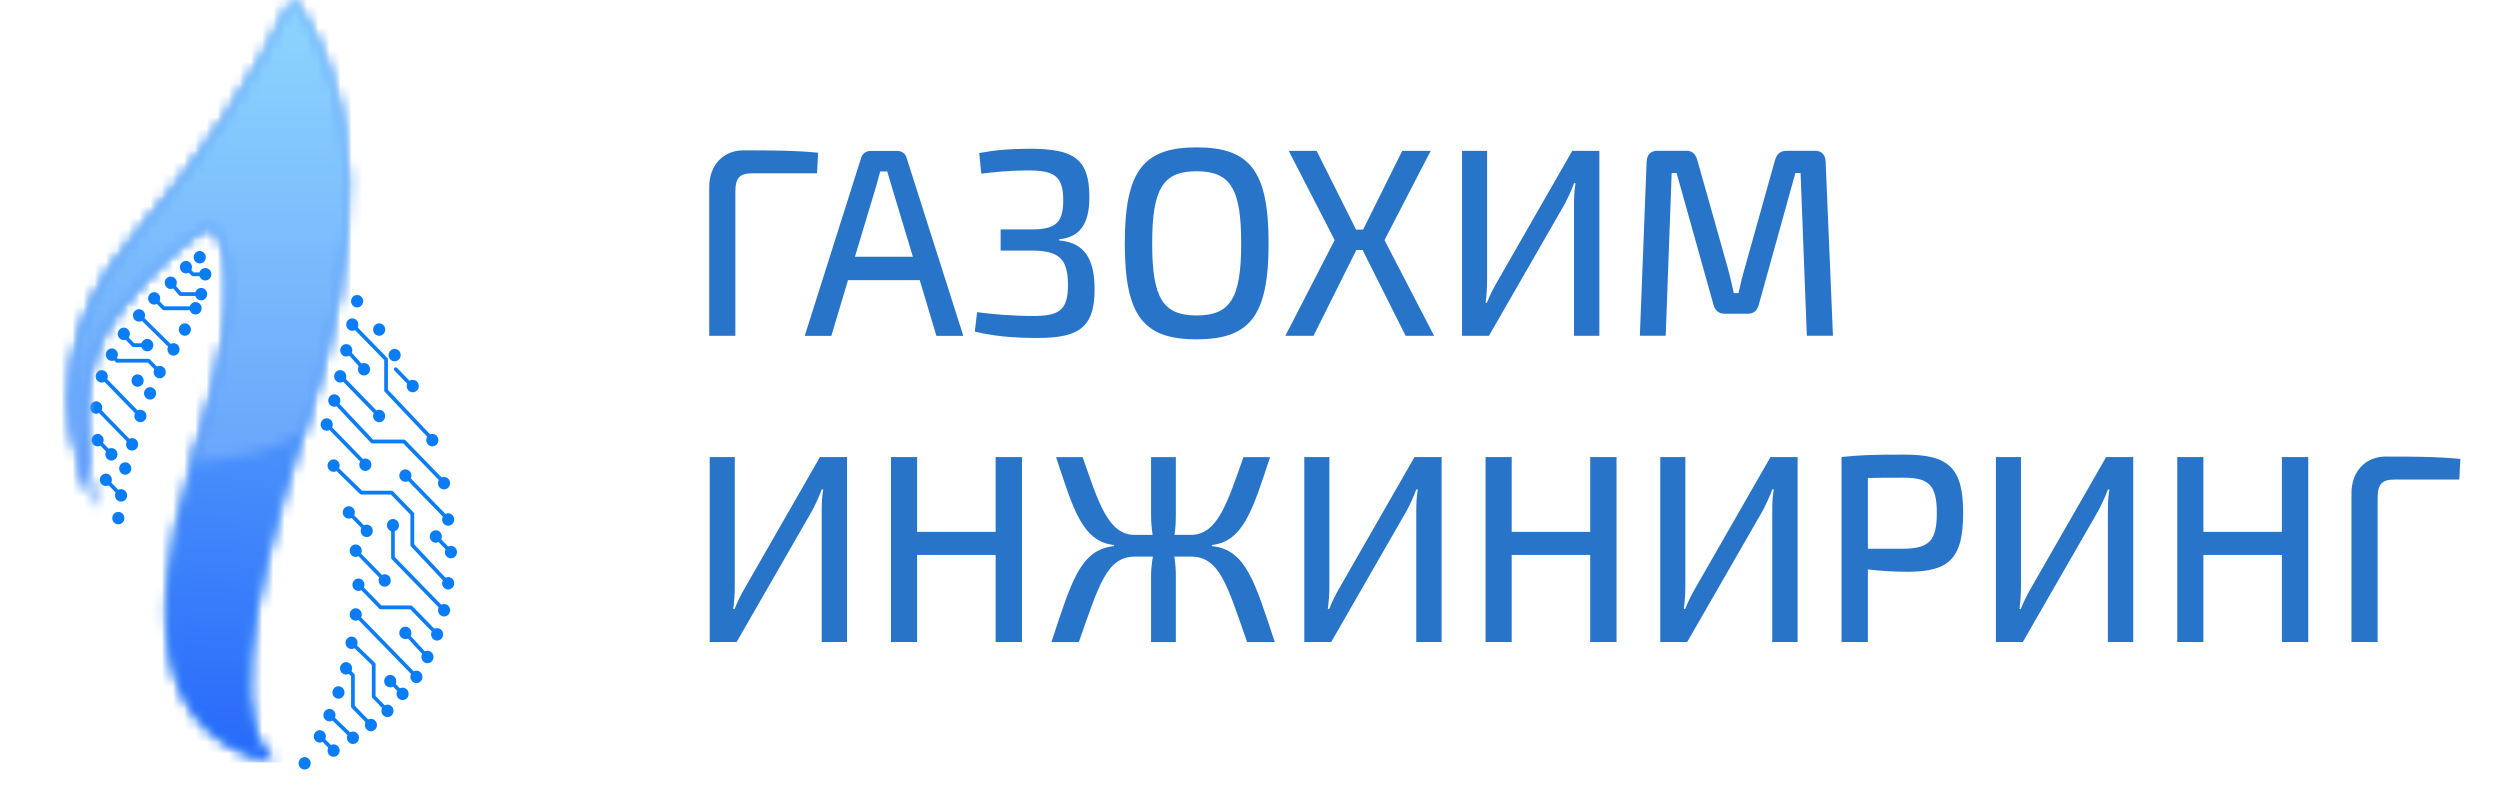 <svg width="224" height="71" viewBox="0 0 224 71" fill="none" xmlns="http://www.w3.org/2000/svg">
<g clip-path="url(#clip0_1321_7309)">
<path fill-rule="evenodd" clip-rule="evenodd" d="M27.296 67.835C27.593 67.835 27.839 68.081 27.839 68.392C27.839 68.697 27.599 68.95 27.296 68.95C27 68.95 26.754 68.703 26.754 68.392C26.754 68.088 27 67.835 27.296 67.835Z" fill="#097CF6"/>
<path fill-rule="evenodd" clip-rule="evenodd" d="M30.325 61.484C30.622 61.484 30.868 61.731 30.868 62.042C30.868 62.346 30.628 62.599 30.325 62.599C30.029 62.599 29.782 62.353 29.782 62.042C29.782 61.737 30.029 61.484 30.325 61.484Z" fill="#097CF6"/>
<path fill-rule="evenodd" clip-rule="evenodd" d="M40.156 51.705C40.453 51.705 40.699 51.951 40.699 52.262C40.699 52.567 40.459 52.82 40.156 52.82C39.859 52.82 39.613 52.573 39.613 52.262C39.62 51.958 39.859 51.705 40.156 51.705Z" fill="#097CF6"/>
<path fill-rule="evenodd" clip-rule="evenodd" d="M39.79 54.122C40.087 54.122 40.333 54.369 40.333 54.68C40.333 54.984 40.093 55.237 39.79 55.237C39.493 55.237 39.247 54.991 39.247 54.68C39.247 54.369 39.487 54.122 39.79 54.122Z" fill="#097CF6"/>
<path fill-rule="evenodd" clip-rule="evenodd" d="M31.871 48.782C32.168 48.782 32.414 49.029 32.414 49.34C32.414 49.644 32.174 49.897 31.871 49.897C31.575 49.897 31.328 49.651 31.328 49.34C31.328 49.035 31.575 48.782 31.871 48.782Z" fill="#097CF6"/>
<path fill-rule="evenodd" clip-rule="evenodd" d="M34.471 51.452C34.767 51.452 35.013 51.699 35.013 52.01C35.013 52.314 34.774 52.567 34.471 52.567C34.174 52.567 33.928 52.321 33.928 52.01C33.928 51.699 34.168 51.452 34.471 51.452Z" fill="#097CF6"/>
<path fill-rule="evenodd" clip-rule="evenodd" d="M32.117 51.835C32.414 51.835 32.66 52.081 32.66 52.392C32.66 52.697 32.42 52.949 32.117 52.949C31.821 52.949 31.575 52.703 31.575 52.392C31.581 52.081 31.821 51.835 32.117 51.835Z" fill="#097CF6"/>
<path fill-rule="evenodd" clip-rule="evenodd" d="M39.165 56.28C39.462 56.28 39.708 56.526 39.708 56.837C39.708 57.142 39.468 57.395 39.165 57.395C38.869 57.395 38.623 57.148 38.623 56.837C38.629 56.526 38.869 56.28 39.165 56.28Z" fill="#097CF6"/>
<path fill-rule="evenodd" clip-rule="evenodd" d="M38.301 58.309C38.597 58.309 38.843 58.555 38.843 58.866C38.843 59.171 38.604 59.423 38.301 59.423C38.004 59.423 37.758 59.177 37.758 58.866C37.758 58.562 38.004 58.309 38.301 58.309Z" fill="#097CF6"/>
<path fill-rule="evenodd" clip-rule="evenodd" d="M36.319 56.15C36.616 56.15 36.862 56.397 36.862 56.708C36.862 57.012 36.622 57.265 36.319 57.265C36.023 57.265 35.777 57.019 35.777 56.708C35.783 56.403 36.023 56.15 36.319 56.15Z" fill="#097CF6"/>
<path fill-rule="evenodd" clip-rule="evenodd" d="M37.31 60.091C37.607 60.091 37.853 60.337 37.853 60.648C37.853 60.953 37.613 61.205 37.31 61.205C37.014 61.205 36.767 60.959 36.767 60.648C36.774 60.337 37.014 60.091 37.31 60.091Z" fill="#097CF6"/>
<path fill-rule="evenodd" clip-rule="evenodd" d="M31.871 54.498C32.168 54.498 32.414 54.744 32.414 55.055C32.414 55.36 32.174 55.613 31.871 55.613C31.575 55.613 31.328 55.366 31.328 55.055C31.328 54.751 31.575 54.498 31.871 54.498Z" fill="#097CF6"/>
<path fill-rule="evenodd" clip-rule="evenodd" d="M31.499 57.039C31.796 57.039 32.042 57.285 32.042 57.596C32.042 57.901 31.802 58.154 31.499 58.154C31.202 58.154 30.956 57.907 30.956 57.596C30.963 57.292 31.202 57.039 31.499 57.039Z" fill="#097CF6"/>
<path fill-rule="evenodd" clip-rule="evenodd" d="M34.963 60.473C35.259 60.473 35.505 60.719 35.505 61.03C35.505 61.334 35.266 61.587 34.963 61.587C34.666 61.587 34.42 61.341 34.42 61.03C34.42 60.719 34.666 60.473 34.963 60.473Z" fill="#097CF6"/>
<path fill-rule="evenodd" clip-rule="evenodd" d="M36.073 61.613C36.37 61.613 36.616 61.859 36.616 62.171C36.616 62.475 36.376 62.728 36.073 62.728C35.777 62.728 35.531 62.482 35.531 62.171C35.537 61.859 35.777 61.613 36.073 61.613Z" fill="#097CF6"/>
<path fill-rule="evenodd" clip-rule="evenodd" d="M34.717 63.136C35.013 63.136 35.26 63.383 35.26 63.694C35.26 64.005 35.02 64.251 34.717 64.251C34.42 64.251 34.174 64.005 34.174 63.694C34.174 63.383 34.42 63.136 34.717 63.136Z" fill="#097CF6"/>
<path fill-rule="evenodd" clip-rule="evenodd" d="M33.234 64.406C33.531 64.406 33.777 64.653 33.777 64.964C33.777 65.268 33.537 65.521 33.234 65.521C32.938 65.521 32.691 65.275 32.691 64.964C32.691 64.659 32.931 64.406 33.234 64.406Z" fill="#097CF6"/>
<path fill-rule="evenodd" clip-rule="evenodd" d="M31.625 65.547C31.922 65.547 32.168 65.793 32.168 66.104C32.168 66.409 31.928 66.662 31.625 66.662C31.328 66.662 31.082 66.415 31.082 66.104C31.082 65.8 31.322 65.547 31.625 65.547Z" fill="#097CF6"/>
<path fill-rule="evenodd" clip-rule="evenodd" d="M29.517 63.519C29.814 63.519 30.06 63.765 30.06 64.076C30.06 64.38 29.82 64.633 29.517 64.633C29.221 64.633 28.975 64.387 28.975 64.076C28.981 63.765 29.221 63.519 29.517 63.519Z" fill="#097CF6"/>
<path fill-rule="evenodd" clip-rule="evenodd" d="M28.653 65.424C28.95 65.424 29.196 65.67 29.196 65.981C29.196 66.286 28.956 66.539 28.653 66.539C28.357 66.539 28.11 66.292 28.11 65.981C28.117 65.67 28.357 65.424 28.653 65.424Z" fill="#097CF6"/>
<path fill-rule="evenodd" clip-rule="evenodd" d="M29.89 66.694C30.186 66.694 30.433 66.94 30.433 67.251C30.433 67.556 30.193 67.809 29.89 67.809C29.593 67.809 29.347 67.562 29.347 67.251C29.354 66.94 29.593 66.694 29.89 66.694Z" fill="#097CF6"/>
<path fill-rule="evenodd" clip-rule="evenodd" d="M31.007 59.326C31.303 59.326 31.549 59.572 31.549 59.883C31.549 60.188 31.31 60.441 31.007 60.441C30.71 60.441 30.464 60.194 30.464 59.883C30.464 59.579 30.71 59.326 31.007 59.326Z" fill="#097CF6"/>
<path fill-rule="evenodd" clip-rule="evenodd" d="M40.156 45.989C40.453 45.989 40.699 46.236 40.699 46.547C40.699 46.851 40.459 47.104 40.156 47.104C39.859 47.104 39.613 46.858 39.613 46.547C39.613 46.236 39.859 45.989 40.156 45.989Z" fill="#097CF6"/>
<path fill-rule="evenodd" clip-rule="evenodd" d="M35.209 46.502C35.505 46.502 35.752 46.748 35.752 47.059C35.752 47.364 35.512 47.617 35.209 47.617C34.912 47.617 34.666 47.37 34.666 47.059C34.673 46.748 34.912 46.502 35.209 46.502Z" fill="#097CF6"/>
<path fill-rule="evenodd" clip-rule="evenodd" d="M31.253 45.355C31.549 45.355 31.795 45.601 31.795 45.912C31.795 46.216 31.556 46.469 31.253 46.469C30.956 46.469 30.71 46.223 30.71 45.912C30.71 45.607 30.956 45.355 31.253 45.355Z" fill="#097CF6"/>
<path fill-rule="evenodd" clip-rule="evenodd" d="M32.862 47.007C33.158 47.007 33.404 47.253 33.404 47.564C33.404 47.868 33.165 48.121 32.862 48.121C32.565 48.121 32.319 47.875 32.319 47.564C32.319 47.253 32.559 47.007 32.862 47.007Z" fill="#097CF6"/>
<path fill-rule="evenodd" clip-rule="evenodd" d="M39.046 47.512C39.342 47.512 39.588 47.758 39.588 48.069C39.588 48.374 39.349 48.626 39.046 48.626C38.749 48.626 38.503 48.38 38.503 48.069C38.503 47.764 38.749 47.512 39.046 47.512Z" fill="#097CF6"/>
<path fill-rule="evenodd" clip-rule="evenodd" d="M40.402 48.912C40.699 48.912 40.945 49.158 40.945 49.469C40.945 49.774 40.705 50.027 40.402 50.027C40.105 50.027 39.859 49.781 39.859 49.469C39.866 49.158 40.105 48.912 40.402 48.912Z" fill="#097CF6"/>
<path fill-rule="evenodd" clip-rule="evenodd" d="M29.89 41.161C30.186 41.161 30.433 41.407 30.433 41.718C30.433 42.023 30.193 42.276 29.89 42.276C29.593 42.276 29.347 42.029 29.347 41.718C29.354 41.414 29.593 41.161 29.89 41.161Z" fill="#097CF6"/>
<path fill-rule="evenodd" clip-rule="evenodd" d="M39.784 42.736C40.08 42.736 40.326 42.983 40.326 43.294C40.326 43.598 40.087 43.851 39.784 43.851C39.487 43.851 39.241 43.605 39.241 43.294C39.247 42.983 39.487 42.736 39.784 42.736Z" fill="#097CF6"/>
<path fill-rule="evenodd" clip-rule="evenodd" d="M36.319 42.056C36.616 42.056 36.862 42.302 36.862 42.613C36.862 42.918 36.622 43.17 36.319 43.17C36.023 43.17 35.777 42.924 35.777 42.613C35.783 42.302 36.023 42.056 36.319 42.056Z" fill="#097CF6"/>
<path fill-rule="evenodd" clip-rule="evenodd" d="M32.736 41.084C33.032 41.084 33.278 41.33 33.278 41.641C33.278 41.946 33.038 42.198 32.736 42.198C32.439 42.198 32.193 41.952 32.193 41.641C32.193 41.33 32.439 41.084 32.736 41.084Z" fill="#097CF6"/>
<path fill-rule="evenodd" clip-rule="evenodd" d="M29.271 37.48C29.568 37.48 29.814 37.727 29.814 38.038C29.814 38.342 29.574 38.595 29.271 38.595C28.975 38.595 28.729 38.349 28.729 38.038C28.735 37.727 28.975 37.48 29.271 37.48Z" fill="#097CF6"/>
<path fill-rule="evenodd" clip-rule="evenodd" d="M29.953 35.329C30.25 35.329 30.496 35.575 30.496 35.886C30.496 36.191 30.256 36.444 29.953 36.444C29.656 36.444 29.41 36.197 29.41 35.886C29.41 35.582 29.656 35.329 29.953 35.329Z" fill="#097CF6"/>
<path fill-rule="evenodd" clip-rule="evenodd" d="M38.736 38.881C39.033 38.881 39.279 39.127 39.279 39.438C39.279 39.743 39.039 39.995 38.736 39.995C38.44 39.995 38.194 39.749 38.194 39.438C38.194 39.127 38.44 38.881 38.736 38.881Z" fill="#097CF6"/>
<path fill-rule="evenodd" clip-rule="evenodd" d="M33.972 36.716C34.269 36.716 34.515 36.962 34.515 37.273C34.515 37.578 34.275 37.83 33.972 37.83C33.676 37.83 33.43 37.584 33.43 37.273C33.436 36.969 33.676 36.716 33.972 36.716Z" fill="#097CF6"/>
<path fill-rule="evenodd" clip-rule="evenodd" d="M30.483 33.165C30.779 33.165 31.026 33.411 31.026 33.722C31.026 34.027 30.786 34.28 30.483 34.28C30.186 34.28 29.94 34.033 29.94 33.722C29.94 33.411 30.18 33.165 30.483 33.165Z" fill="#097CF6"/>
<path fill-rule="evenodd" clip-rule="evenodd" d="M36.982 34.033C37.279 34.033 37.525 34.279 37.525 34.59C37.525 34.895 37.285 35.148 36.982 35.148C36.685 35.148 36.439 34.902 36.439 34.59C36.439 34.279 36.679 34.033 36.982 34.033Z" fill="#097CF6"/>
<path fill-rule="evenodd" clip-rule="evenodd" d="M31.026 30.832C31.322 30.832 31.568 31.078 31.568 31.389C31.568 31.694 31.329 31.946 31.026 31.946C30.729 31.946 30.483 31.7 30.483 31.389C30.483 31.078 30.729 30.832 31.026 30.832Z" fill="#097CF6"/>
<path fill-rule="evenodd" clip-rule="evenodd" d="M32.616 32.529C32.912 32.529 33.158 32.776 33.158 33.087C33.158 33.391 32.919 33.644 32.616 33.644C32.319 33.644 32.073 33.398 32.073 33.087C32.073 32.776 32.313 32.529 32.616 32.529Z" fill="#097CF6"/>
<path fill-rule="evenodd" clip-rule="evenodd" d="M35.361 31.259C35.657 31.259 35.903 31.506 35.903 31.817C35.903 32.121 35.663 32.374 35.361 32.374C35.064 32.374 34.818 32.128 34.818 31.817C34.818 31.506 35.064 31.259 35.361 31.259Z" fill="#097CF6"/>
<path fill-rule="evenodd" clip-rule="evenodd" d="M31.562 28.525C31.858 28.525 32.105 28.772 32.105 29.083C32.105 29.387 31.865 29.64 31.562 29.64C31.265 29.64 31.019 29.394 31.019 29.083C31.019 28.778 31.265 28.525 31.562 28.525Z" fill="#097CF6"/>
<path fill-rule="evenodd" clip-rule="evenodd" d="M33.972 28.972C34.269 28.972 34.515 29.218 34.515 29.529C34.515 29.834 34.275 30.086 33.972 30.086C33.676 30.086 33.43 29.84 33.43 29.529C33.436 29.218 33.676 28.972 33.972 28.972Z" fill="#097CF6"/>
<path fill-rule="evenodd" clip-rule="evenodd" d="M31.997 26.432C32.294 26.432 32.54 26.678 32.54 26.989C32.54 27.294 32.3 27.546 31.997 27.546C31.701 27.546 31.455 27.3 31.455 26.989C31.455 26.678 31.694 26.432 31.997 26.432Z" fill="#097CF6"/>
<path fill-rule="evenodd" clip-rule="evenodd" d="M17.895 22.491C18.191 22.491 18.437 22.738 18.437 23.049C18.437 23.353 18.198 23.606 17.895 23.606C17.598 23.606 17.352 23.36 17.352 23.049C17.358 22.744 17.598 22.491 17.895 22.491Z" fill="#097CF6"/>
<path fill-rule="evenodd" clip-rule="evenodd" d="M18.393 24.015C18.69 24.015 18.936 24.261 18.936 24.572C18.936 24.877 18.696 25.129 18.393 25.129C18.097 25.129 17.851 24.883 17.851 24.572C17.851 24.267 18.09 24.015 18.393 24.015Z" fill="#097CF6"/>
<path fill-rule="evenodd" clip-rule="evenodd" d="M16.658 23.379C16.955 23.379 17.201 23.625 17.201 23.936C17.201 24.241 16.961 24.494 16.658 24.494C16.362 24.494 16.116 24.247 16.116 23.936C16.122 23.632 16.362 23.379 16.658 23.379Z" fill="#097CF6"/>
<path fill-rule="evenodd" clip-rule="evenodd" d="M15.301 24.779C15.598 24.779 15.844 25.026 15.844 25.337C15.844 25.641 15.604 25.894 15.301 25.894C15.005 25.894 14.759 25.648 14.759 25.337C14.759 25.026 15.005 24.779 15.301 24.779Z" fill="#097CF6"/>
<path fill-rule="evenodd" clip-rule="evenodd" d="M18.021 25.797C18.317 25.797 18.564 26.043 18.564 26.354C18.564 26.659 18.324 26.912 18.021 26.912C17.724 26.912 17.478 26.665 17.478 26.354C17.478 26.043 17.724 25.797 18.021 25.797Z" fill="#097CF6"/>
<path fill-rule="evenodd" clip-rule="evenodd" d="M13.812 26.179C14.109 26.179 14.355 26.425 14.355 26.736C14.355 27.041 14.115 27.293 13.812 27.293C13.516 27.293 13.27 27.047 13.27 26.736C13.276 26.425 13.516 26.179 13.812 26.179Z" fill="#097CF6"/>
<path fill-rule="evenodd" clip-rule="evenodd" d="M17.523 27.066C17.819 27.066 18.065 27.313 18.065 27.624C18.065 27.928 17.826 28.181 17.523 28.181C17.226 28.181 16.98 27.935 16.98 27.624C16.986 27.313 17.226 27.066 17.523 27.066Z" fill="#097CF6"/>
<path fill-rule="evenodd" clip-rule="evenodd" d="M16.563 28.972C16.86 28.972 17.106 29.218 17.106 29.529C17.106 29.834 16.866 30.086 16.563 30.086C16.267 30.086 16.021 29.84 16.021 29.529C16.021 29.218 16.267 28.972 16.563 28.972Z" fill="#097CF6"/>
<path fill-rule="evenodd" clip-rule="evenodd" d="M15.547 30.748C15.844 30.748 16.09 30.994 16.09 31.305C16.09 31.61 15.85 31.863 15.547 31.863C15.251 31.863 15.005 31.616 15.005 31.305C15.005 30.994 15.251 30.748 15.547 30.748Z" fill="#097CF6"/>
<path fill-rule="evenodd" clip-rule="evenodd" d="M12.456 27.702C12.752 27.702 12.998 27.948 12.998 28.259C12.998 28.564 12.758 28.817 12.456 28.817C12.159 28.817 11.913 28.57 11.913 28.259C11.913 27.948 12.159 27.702 12.456 27.702Z" fill="#097CF6"/>
<path fill-rule="evenodd" clip-rule="evenodd" d="M11.093 29.354C11.389 29.354 11.635 29.601 11.635 29.912C11.635 30.216 11.396 30.469 11.093 30.469C10.796 30.469 10.55 30.223 10.55 29.912C10.556 29.601 10.796 29.354 11.093 29.354Z" fill="#097CF6"/>
<path fill-rule="evenodd" clip-rule="evenodd" d="M13.194 30.365C13.491 30.365 13.736 30.611 13.736 30.922C13.736 31.227 13.497 31.48 13.194 31.48C12.897 31.48 12.651 31.234 12.651 30.922C12.658 30.618 12.897 30.365 13.194 30.365Z" fill="#097CF6"/>
<path fill-rule="evenodd" clip-rule="evenodd" d="M14.311 32.782C14.607 32.782 14.853 33.029 14.853 33.34C14.853 33.644 14.614 33.897 14.311 33.897C14.014 33.897 13.768 33.651 13.768 33.34C13.768 33.029 14.014 32.782 14.311 32.782Z" fill="#097CF6"/>
<path fill-rule="evenodd" clip-rule="evenodd" d="M10.02 31.221C10.317 31.221 10.563 31.467 10.563 31.778C10.563 32.083 10.323 32.335 10.02 32.335C9.723 32.335 9.477 32.089 9.477 31.778C9.477 31.467 9.717 31.221 10.02 31.221Z" fill="#097CF6"/>
<path fill-rule="evenodd" clip-rule="evenodd" d="M12.329 33.541C12.626 33.541 12.872 33.787 12.872 34.098C12.872 34.403 12.632 34.656 12.329 34.656C12.033 34.656 11.787 34.409 11.787 34.098C11.793 33.794 12.033 33.541 12.329 33.541Z" fill="#097CF6"/>
<path fill-rule="evenodd" clip-rule="evenodd" d="M13.446 34.688C13.743 34.688 13.989 34.934 13.989 35.245C13.989 35.549 13.749 35.802 13.446 35.802C13.15 35.802 12.904 35.556 12.904 35.245C12.904 34.934 13.15 34.688 13.446 34.688Z" fill="#097CF6"/>
<path fill-rule="evenodd" clip-rule="evenodd" d="M12.582 36.716C12.878 36.716 13.124 36.962 13.124 37.273C13.124 37.578 12.885 37.83 12.582 37.83C12.285 37.83 12.039 37.584 12.039 37.273C12.039 36.969 12.279 36.716 12.582 36.716Z" fill="#097CF6"/>
<path fill-rule="evenodd" clip-rule="evenodd" d="M9.118 33.165C9.414 33.165 9.66 33.411 9.66 33.722C9.66 34.027 9.421 34.28 9.118 34.28C8.821 34.28 8.575 34.033 8.575 33.722C8.575 33.411 8.815 33.165 9.118 33.165Z" fill="#097CF6"/>
<path fill-rule="evenodd" clip-rule="evenodd" d="M8.619 35.958C8.916 35.958 9.162 36.204 9.162 36.515C9.162 36.82 8.922 37.073 8.619 37.073C8.323 37.073 8.077 36.826 8.077 36.515C8.083 36.204 8.323 35.958 8.619 35.958Z" fill="#097CF6"/>
<path fill-rule="evenodd" clip-rule="evenodd" d="M11.837 39.256C12.134 39.256 12.38 39.502 12.38 39.813C12.38 40.118 12.14 40.37 11.837 40.37C11.541 40.37 11.295 40.124 11.295 39.813C11.295 39.509 11.541 39.256 11.837 39.256Z" fill="#097CF6"/>
<path fill-rule="evenodd" clip-rule="evenodd" d="M8.746 38.881C9.042 38.881 9.288 39.127 9.288 39.438C9.288 39.743 9.048 39.995 8.746 39.995C8.449 39.995 8.203 39.749 8.203 39.438C8.203 39.127 8.449 38.881 8.746 38.881Z" fill="#097CF6"/>
<path fill-rule="evenodd" clip-rule="evenodd" d="M9.982 40.151C10.279 40.151 10.525 40.397 10.525 40.708C10.525 41.013 10.285 41.265 9.982 41.265C9.686 41.265 9.44 41.019 9.44 40.708C9.44 40.397 9.686 40.151 9.982 40.151Z" fill="#097CF6"/>
<path fill-rule="evenodd" clip-rule="evenodd" d="M10.601 45.866C10.897 45.866 11.143 46.112 11.143 46.423C11.143 46.728 10.903 46.981 10.601 46.981C10.304 46.981 10.058 46.735 10.058 46.423C10.058 46.112 10.304 45.866 10.601 45.866Z" fill="#097CF6"/>
<path fill-rule="evenodd" clip-rule="evenodd" d="M11.219 41.421C11.515 41.421 11.762 41.667 11.762 41.978C11.762 42.282 11.522 42.535 11.219 42.535C10.922 42.535 10.676 42.289 10.676 41.978C10.676 41.667 10.922 41.421 11.219 41.421Z" fill="#097CF6"/>
<path d="M37.058 34.487C37.121 34.552 37.121 34.662 37.058 34.727C36.995 34.791 36.887 34.791 36.824 34.727L35.342 33.204C35.278 33.139 35.278 33.029 35.342 32.964C35.405 32.899 35.512 32.899 35.575 32.964L37.058 34.487Z" fill="#097CF6"/>
<path d="M31.505 29.264C31.442 29.199 31.442 29.089 31.505 29.024C31.568 28.959 31.675 28.959 31.739 29.024L34.704 32.07C34.736 32.102 34.755 32.148 34.755 32.193V34.921L38.913 39.315C38.976 39.38 38.976 39.49 38.913 39.555C38.85 39.62 38.742 39.62 38.679 39.555L34.483 35.116C34.446 35.083 34.427 35.038 34.427 34.986V32.264L31.505 29.264Z" fill="#097CF6"/>
<path d="M39.904 43.126C39.967 43.19 39.967 43.301 39.904 43.365C39.84 43.43 39.733 43.43 39.67 43.365L36.13 39.73H33.354C33.303 39.73 33.259 39.711 33.228 39.672L29.77 35.991C29.707 35.919 29.707 35.816 29.776 35.751C29.839 35.686 29.947 35.686 30.01 35.757L33.423 39.386H36.2C36.244 39.386 36.288 39.406 36.32 39.438L39.904 43.126Z" fill="#097CF6"/>
<path d="M40.276 52.146C40.339 52.211 40.339 52.321 40.27 52.386C40.206 52.45 40.099 52.45 40.036 52.379L36.818 48.951C36.786 48.919 36.774 48.873 36.774 48.834V46.112L35.02 44.311H32.37C32.319 44.311 32.275 44.291 32.243 44.253L29.782 41.848C29.719 41.784 29.713 41.673 29.776 41.609C29.839 41.544 29.947 41.537 30.01 41.602L32.433 43.968H35.089C35.133 43.968 35.178 43.987 35.209 44.019L37.064 45.925C37.096 45.957 37.115 46.002 37.115 46.048V48.776L40.276 52.146Z" fill="#097CF6"/>
<path d="M40.276 46.423C40.339 46.488 40.339 46.598 40.276 46.663C40.213 46.728 40.105 46.728 40.042 46.663L36.206 42.723C36.143 42.658 36.143 42.548 36.206 42.483C36.269 42.418 36.376 42.418 36.44 42.483L40.276 46.423Z" fill="#097CF6"/>
<path d="M39.285 56.715C39.348 56.78 39.348 56.89 39.285 56.955C39.222 57.019 39.115 57.019 39.052 56.955L36.755 54.589H34.105C34.054 54.589 34.01 54.563 33.979 54.531L32.01 52.509C31.947 52.444 31.947 52.334 32.01 52.269C32.073 52.205 32.18 52.205 32.243 52.269L34.174 54.252H36.824C36.869 54.252 36.913 54.272 36.944 54.304L39.285 56.715Z" fill="#097CF6"/>
<path d="M39.904 54.556C39.967 54.621 39.967 54.731 39.904 54.802C39.84 54.867 39.733 54.867 39.67 54.802L35.095 50.104C35.064 50.072 35.045 50.026 35.045 49.981V47.058C35.045 46.961 35.121 46.89 35.209 46.89C35.304 46.89 35.373 46.967 35.373 47.058V49.91L39.904 54.556Z" fill="#097CF6"/>
<path d="M38.421 58.749C38.484 58.821 38.477 58.924 38.414 58.989C38.345 59.054 38.244 59.054 38.181 58.983L36.2 56.825C36.136 56.753 36.143 56.65 36.206 56.585C36.275 56.52 36.376 56.526 36.439 56.591L38.421 58.749Z" fill="#097CF6"/>
<path d="M40.522 49.346C40.585 49.411 40.585 49.521 40.522 49.586C40.459 49.65 40.352 49.65 40.288 49.586L38.925 48.186C38.862 48.121 38.862 48.011 38.925 47.946C38.989 47.881 39.096 47.881 39.159 47.946L40.522 49.346Z" fill="#097CF6"/>
<path d="M34.837 63.571C34.9 63.636 34.9 63.746 34.837 63.81C34.774 63.875 34.666 63.875 34.603 63.81L33.367 62.54C33.335 62.508 33.316 62.463 33.316 62.424V59.579L31.392 57.725C31.322 57.661 31.322 57.55 31.385 57.486C31.448 57.414 31.556 57.414 31.619 57.479L33.587 59.378C33.625 59.41 33.651 59.456 33.651 59.508V62.359L34.837 63.571Z" fill="#097CF6"/>
<path d="M36.193 62.048C36.256 62.112 36.256 62.222 36.193 62.287C36.13 62.352 36.023 62.352 35.96 62.287L34.849 61.147C34.786 61.082 34.786 60.972 34.849 60.907C34.912 60.842 35.02 60.842 35.083 60.907L36.193 62.048Z" fill="#097CF6"/>
<path d="M32.735 32.964C32.798 33.035 32.792 33.139 32.723 33.204C32.653 33.269 32.552 33.262 32.489 33.191L31.006 31.538C30.943 31.467 30.95 31.357 31.019 31.299C31.089 31.234 31.189 31.24 31.253 31.312L32.735 32.964Z" fill="#097CF6"/>
<path d="M32.855 41.472C32.919 41.537 32.919 41.648 32.855 41.712C32.792 41.777 32.685 41.777 32.622 41.712L29.158 38.155C29.095 38.09 29.095 37.98 29.158 37.915C29.221 37.85 29.328 37.85 29.391 37.915L32.855 41.472Z" fill="#097CF6"/>
<path d="M33.348 64.841C33.411 64.906 33.411 65.016 33.348 65.081C33.285 65.146 33.177 65.146 33.114 65.081L31.505 63.428C31.474 63.396 31.455 63.35 31.455 63.305V60.583L30.887 60C30.824 59.935 30.824 59.825 30.887 59.754C30.95 59.689 31.057 59.689 31.12 59.754L31.739 60.389C31.77 60.421 31.789 60.467 31.789 60.512V63.234L33.348 64.841Z" fill="#097CF6"/>
<path d="M30.01 67.128C30.073 67.193 30.073 67.303 30.01 67.368C29.947 67.433 29.839 67.433 29.776 67.368L28.54 66.098C28.476 66.033 28.476 65.923 28.54 65.858C28.603 65.793 28.71 65.793 28.773 65.858L30.01 67.128Z" fill="#097CF6"/>
<path d="M31.739 65.982C31.808 66.046 31.808 66.157 31.745 66.222C31.682 66.293 31.575 66.293 31.512 66.228L29.41 64.193C29.341 64.128 29.341 64.018 29.404 63.953C29.467 63.889 29.574 63.882 29.637 63.947L31.739 65.982Z" fill="#097CF6"/>
<path d="M34.092 37.15C34.155 37.215 34.155 37.325 34.092 37.396C34.029 37.461 33.922 37.461 33.859 37.396L30.395 33.839C30.331 33.774 30.331 33.664 30.395 33.592C30.458 33.528 30.565 33.528 30.628 33.592L34.092 37.15Z" fill="#097CF6"/>
<path d="M37.43 60.524C37.493 60.589 37.493 60.699 37.43 60.764C37.367 60.829 37.26 60.829 37.197 60.764L31.758 55.178C31.694 55.113 31.694 55.003 31.758 54.938C31.821 54.873 31.928 54.873 31.991 54.938L37.43 60.524Z" fill="#097CF6"/>
<path d="M34.584 51.887C34.648 51.952 34.648 52.062 34.584 52.127C34.521 52.191 34.414 52.191 34.351 52.127L31.751 49.457C31.688 49.392 31.688 49.282 31.751 49.217C31.814 49.152 31.922 49.152 31.985 49.217L34.584 51.887Z" fill="#097CF6"/>
<path d="M32.975 47.441C33.038 47.506 33.038 47.616 32.975 47.681C32.912 47.746 32.805 47.746 32.742 47.681L31.133 46.029C31.07 45.964 31.07 45.854 31.133 45.789C31.196 45.724 31.303 45.724 31.366 45.789L32.975 47.441Z" fill="#097CF6"/>
<path d="M18.021 26.179C18.116 26.179 18.185 26.257 18.185 26.348C18.185 26.445 18.109 26.516 18.021 26.516H16.166C16.109 26.516 16.065 26.49 16.033 26.445L15.175 25.441C15.112 25.369 15.125 25.259 15.188 25.201C15.257 25.136 15.365 25.149 15.421 25.214L16.242 26.179H18.021Z" fill="#097CF6"/>
<path d="M17.522 27.449C17.617 27.449 17.686 27.527 17.686 27.624C17.686 27.721 17.611 27.793 17.522 27.793H14.677C14.633 27.793 14.588 27.773 14.557 27.741L13.692 26.853C13.629 26.788 13.629 26.678 13.692 26.613C13.755 26.549 13.863 26.549 13.926 26.613L14.74 27.449H17.522Z" fill="#097CF6"/>
<path d="M14.431 33.217C14.494 33.282 14.494 33.392 14.431 33.457C14.368 33.521 14.26 33.521 14.197 33.457L13.251 32.491H10.474C10.418 32.491 10.361 32.459 10.336 32.413L9.85 31.791C9.793 31.72 9.806 31.61 9.875 31.551C9.944 31.493 10.052 31.506 10.108 31.577L10.55 32.148H13.314C13.358 32.148 13.402 32.167 13.434 32.199L14.431 33.217Z" fill="#097CF6"/>
<path d="M18.393 24.403C18.488 24.403 18.557 24.48 18.557 24.578C18.557 24.668 18.482 24.746 18.393 24.746H17.283C17.232 24.746 17.188 24.72 17.157 24.688L16.551 24.066C16.488 24.001 16.488 23.891 16.551 23.826C16.614 23.761 16.721 23.761 16.784 23.826L17.352 24.409H18.393V24.403Z" fill="#097CF6"/>
<path d="M10.102 40.585C10.165 40.65 10.165 40.76 10.102 40.825C10.039 40.89 9.932 40.89 9.869 40.825L8.632 39.555C8.569 39.49 8.569 39.38 8.632 39.308C8.695 39.244 8.802 39.244 8.865 39.308L10.102 40.585Z" fill="#097CF6"/>
<path d="M10.966 44.266C11.03 44.33 11.03 44.441 10.966 44.512C10.903 44.577 10.796 44.577 10.733 44.512L9.37 43.112C9.307 43.047 9.307 42.937 9.37 42.866C9.433 42.801 9.54 42.801 9.604 42.866L10.966 44.266Z" fill="#097CF6"/>
<path d="M12.695 37.15C12.759 37.215 12.759 37.325 12.695 37.396C12.632 37.461 12.525 37.461 12.462 37.396L8.998 33.839C8.935 33.774 8.935 33.664 8.998 33.592C9.061 33.528 9.168 33.528 9.231 33.592L12.695 37.15Z" fill="#097CF6"/>
<path d="M11.957 39.691C12.02 39.756 12.02 39.866 11.957 39.931C11.894 39.995 11.787 39.995 11.724 39.931L8.506 36.626C8.443 36.561 8.443 36.451 8.506 36.386C8.569 36.321 8.676 36.321 8.739 36.386L11.957 39.691Z" fill="#097CF6"/>
<path d="M15.661 31.182C15.724 31.247 15.73 31.357 15.667 31.422C15.604 31.487 15.497 31.493 15.434 31.428L12.342 28.383C12.279 28.318 12.273 28.208 12.336 28.143C12.399 28.078 12.506 28.072 12.569 28.136L15.661 31.182Z" fill="#097CF6"/>
<path fill-rule="evenodd" clip-rule="evenodd" d="M10.847 43.831C11.143 43.831 11.389 44.077 11.389 44.388C11.389 44.693 11.149 44.946 10.847 44.946C10.55 44.946 10.304 44.699 10.304 44.388C10.304 44.077 10.55 43.831 10.847 43.831Z" fill="#097CF6"/>
<path fill-rule="evenodd" clip-rule="evenodd" d="M9.484 42.432C9.78 42.432 10.026 42.678 10.026 42.989C10.026 43.294 9.787 43.546 9.484 43.546C9.187 43.546 8.941 43.3 8.941 42.989C8.947 42.684 9.187 42.432 9.484 42.432Z" fill="#097CF6"/>
<path d="M13.074 30.754C13.169 30.754 13.238 30.831 13.238 30.929C13.238 31.019 13.162 31.097 13.074 31.097H11.963C11.913 31.097 11.869 31.071 11.837 31.039L10.979 30.157C10.916 30.093 10.916 29.983 10.979 29.918C11.042 29.853 11.15 29.853 11.213 29.918L12.027 30.754H13.074Z" fill="#097CF6"/>
<path d="M160.075 13.516C159.513 13.516 159.21 13.801 159.046 14.333L156.333 24.008C156.1 24.799 155.936 25.498 155.772 26.263H155.349C155.185 25.518 155.021 24.799 154.812 24.027L152.074 14.326C151.91 13.795 151.632 13.51 151.09 13.51H148.496C147.891 13.51 147.562 13.873 147.537 14.495L146.931 30.08H149.247L149.783 15.506H150.225L153.525 27.293C153.664 27.844 154.017 28.11 154.554 28.11H156.586C157.122 28.11 157.45 27.844 157.589 27.293L160.864 15.506H161.331L161.892 30.08H164.233L163.577 14.495C163.552 13.873 163.223 13.51 162.618 13.51H160.075V13.516ZM143.303 30.086V13.516H140.874L134.141 25.259C133.788 25.861 133.485 26.483 133.226 27.131H133.107C133.201 26.438 133.245 25.784 133.245 25.09V13.516H130.999V30.086H133.409L140.192 18.292C140.47 17.761 140.798 17.067 141.032 16.419H141.171C141.051 17.067 141.032 17.715 141.032 18.389V30.086H143.303ZM122.09 22.401L125.945 30.086H128.494L124.052 21.513L128.191 13.516H125.642L122.134 20.573H121.503L117.969 13.516H115.47L119.584 21.513L115.168 30.086H117.692L121.528 22.401H122.09ZM107.211 15.344C110.252 15.344 111.211 16.905 111.211 21.805C111.211 26.704 110.252 28.265 107.211 28.265C104.195 28.265 103.236 26.704 103.236 21.805C103.236 16.905 104.195 15.344 107.211 15.344ZM107.211 13.205C102.466 13.205 100.781 15.292 100.781 21.805C100.781 28.317 102.466 30.404 107.211 30.404C111.981 30.404 113.666 28.317 113.666 21.805C113.666 15.292 111.981 13.205 107.211 13.205ZM87.922 15.557C89.019 15.434 90.376 15.272 92.13 15.272C94.471 15.272 95.266 15.778 95.266 17.936C95.266 20.003 94.541 20.554 92.414 20.554H89.657V22.453H92.414C94.844 22.453 95.689 23.127 95.689 25.55C95.689 27.805 94.894 28.311 92.578 28.311C90.616 28.311 88.862 28.142 87.549 27.974L87.341 29.704C88.975 30.112 90.711 30.281 92.976 30.281C96.623 30.281 98.074 29.367 98.074 25.958C98.074 23.314 97.279 21.759 94.894 21.539V21.442C96.812 21.247 97.607 20.022 97.607 17.651C97.607 14.242 96.225 13.328 92.275 13.328C90.477 13.328 89.165 13.451 87.739 13.71L87.922 15.557ZM81.795 23.003H76.602L78.495 16.711L78.867 15.363H79.498C79.618 15.797 79.776 16.277 79.895 16.711L81.795 23.003ZM82.407 25.097L83.902 30.093H86.313L81.24 14.171C81.145 13.762 80.798 13.523 80.4 13.523H78.015C77.592 13.523 77.264 13.762 77.151 14.171L72.103 30.093H74.488L75.983 25.097H82.407ZM63.547 30.086H65.888V17.191C65.888 15.94 66.285 15.531 67.383 15.531H73.207L73.302 13.685C71.219 13.471 68.834 13.471 66.588 13.471C64.834 13.471 63.547 14.793 63.547 16.737V30.086Z" fill="#2874C8"/>
<path d="M210.693 57.524H213.034V44.628C213.034 43.377 213.431 42.969 214.529 42.969H220.353L220.448 41.122C218.365 40.908 215.98 40.908 213.734 40.908C211.98 40.908 210.693 42.23 210.693 44.175V57.524ZM206.818 40.954H204.458V47.654H197.423V40.954H195.082V57.524H197.423V49.722H204.458V57.524H206.818V40.954ZM191.138 57.524V40.954H188.709L181.976 52.696C181.623 53.299 181.32 53.921 181.061 54.569H180.942C181.036 53.876 181.08 53.221 181.08 52.528V40.954H178.834V57.524H181.244L188.028 45.73C188.305 45.198 188.633 44.505 188.867 43.857H189.006C188.886 44.505 188.867 45.153 188.867 45.827V57.524H191.138ZM167.363 49.164V42.827C168.227 42.801 169.325 42.801 170.568 42.801C172.814 42.801 173.54 43.449 173.54 45.969C173.54 48.49 172.814 49.138 170.568 49.164H167.363ZM165.003 57.524H167.363V51.018C168.347 51.141 169.609 51.232 170.896 51.232C174.588 51.232 175.9 50.104 175.9 45.969C175.9 41.887 174.588 40.733 170.638 40.733C167.975 40.733 166.782 40.759 165.003 40.947V57.524ZM161.066 57.524V40.954H158.636L151.904 52.696C151.55 53.299 151.247 53.921 150.989 54.569H150.869C150.963 53.876 151.008 53.221 151.008 52.528V40.954H148.761V57.524H151.172L157.955 45.73C158.232 45.198 158.561 44.505 158.794 43.857H158.933C158.813 44.505 158.794 45.153 158.794 45.827V57.524H161.066ZM144.843 40.954H142.483V47.654H135.448V40.954H133.107V57.524H135.448V49.722H142.483V57.524H144.843V40.954ZM129.169 57.524V40.954H126.74L120.007 52.696C119.654 53.299 119.351 53.921 119.092 54.569H118.972C119.067 53.876 119.111 53.221 119.111 52.528V40.954H116.865V57.524H119.275L126.058 45.73C126.336 45.198 126.664 44.505 126.898 43.857H127.036C126.917 44.505 126.898 45.153 126.898 45.827V57.524H129.169ZM108.586 48.834C111.438 48.523 112.284 45.522 113.798 40.96H111.413C109.962 45.069 109.098 47.927 106.687 47.927H105.236C105.331 47.324 105.356 46.702 105.356 46.054V40.96H103.135V46.054C103.135 46.702 103.179 47.324 103.274 47.927H101.683C99.298 47.927 98.434 45.069 97.008 40.96H94.623C96.143 45.522 96.938 48.523 99.816 48.834V48.931C96.774 49.242 96.005 52.126 94.206 57.531H96.661C98.459 52.463 99.141 49.845 101.734 49.871H103.299C103.204 50.447 103.135 51.024 103.135 51.575V57.531H105.356V51.575C105.356 51.024 105.312 50.447 105.217 49.871H106.668C109.287 49.845 109.968 52.463 111.741 57.531H114.221C112.423 52.126 111.647 49.249 108.586 48.931V48.834ZM91.569 40.954H89.209V47.654H82.173V40.954H79.832V57.524H82.173V49.722H89.209V57.524H91.569V40.954ZM75.895 57.524V40.954H73.466L66.733 52.696C66.38 53.299 66.077 53.921 65.818 54.569H65.698C65.793 53.876 65.837 53.221 65.837 52.528V40.954H63.591V57.524H66.001L72.784 45.73C73.062 45.198 73.39 44.505 73.624 43.857H73.762C73.642 44.505 73.624 45.153 73.624 45.827V57.524H75.895Z" fill="#2874C8"/>
<mask id="mask0_1321_7309" style="mask-type:luminance" maskUnits="userSpaceOnUse" x="6" y="-1" width="26" height="70">
<path d="M18.993 20.107C21.409 23.166 20.823 30.281 17.245 41.44C12.512 57.337 15.018 66.325 24.722 68.321C20.841 65.547 21.674 55.619 27.227 38.524C32.786 21.468 32.477 8.585 26.23 -0.067C22.728 7.178 17.952 14.339 11.894 21.416C5.837 28.499 4.713 36.547 8.531 45.575C6.783 37.552 7.49 31.622 10.708 27.734C13.926 23.846 16.69 21.319 18.993 20.107Z" fill="white"/>
</mask>
<g mask="url(#mask0_1321_7309)">
<path d="M32.78 -0.067H4.713V68.314H32.78V-0.067Z" fill="url(#paint0_linear_1321_7309)"/>
</g>
<mask id="mask1_1321_7309" style="mask-type:luminance" maskUnits="userSpaceOnUse" x="6" y="-1" width="26" height="70">
<path d="M18.993 20.107C21.409 23.166 20.823 30.281 17.245 41.44C12.512 57.337 15.018 66.325 24.722 68.321C20.841 65.547 21.674 55.619 27.227 38.524C32.786 21.468 32.477 8.585 26.23 -0.067C22.728 7.178 17.952 14.339 11.894 21.416C5.837 28.499 4.713 36.547 8.531 45.575C6.783 37.552 7.49 31.622 10.708 27.734C13.926 23.846 16.69 21.319 18.993 20.107Z" fill="white"/>
</mask>
<g mask="url(#mask1_1321_7309)">
<path d="M32.78 -0.067H4.713V68.314H32.78V-0.067Z" fill="url(#paint1_linear_1321_7309)"/>
</g>
<mask id="mask2_1321_7309" style="mask-type:luminance" maskUnits="userSpaceOnUse" x="6" y="-1" width="26" height="47">
<path d="M17.239 41.44C20.823 30.281 21.403 23.166 18.986 20.107C16.683 21.319 13.926 23.852 10.708 27.734C7.49 31.622 6.783 37.552 8.531 45.575C4.713 36.547 5.837 28.499 11.894 21.416C17.952 14.339 22.728 7.178 26.23 -0.067C32.477 8.585 32.78 21.461 27.227 38.524C24.861 40.624 19.586 41.343 17.239 41.44Z" fill="white"/>
</mask>
<g mask="url(#mask2_1321_7309)">
<path d="M32.78 -0.067H4.713V45.568H32.78V-0.067Z" fill="url(#paint2_linear_1321_7309)"/>
</g>
</g>
<defs>
<linearGradient id="paint0_linear_1321_7309" x1="12.005" y1="65.183" x2="26.549" y2="1.679" gradientUnits="userSpaceOnUse">
<stop stop-color="#097CF6"/>
<stop offset="1" stop-color="#8FB5E2"/>
</linearGradient>
<linearGradient id="paint1_linear_1321_7309" x1="18.784" y1="33.708" x2="15.698" y2="67.715" gradientUnits="userSpaceOnUse">
<stop stop-color="#5098FC"/>
<stop offset="1" stop-color="#2968FA"/>
</linearGradient>
<linearGradient id="paint2_linear_1321_7309" x1="18.748" y1="-0.064" x2="18.748" y2="45.136" gradientUnits="userSpaceOnUse">
<stop stop-color="#8DD6FE"/>
<stop offset="1" stop-color="#67A1FB"/>
</linearGradient>
<clipPath id="clip0_1321_7309">
<rect width="224" height="71" fill="white"/>
</clipPath>
</defs>
</svg>
